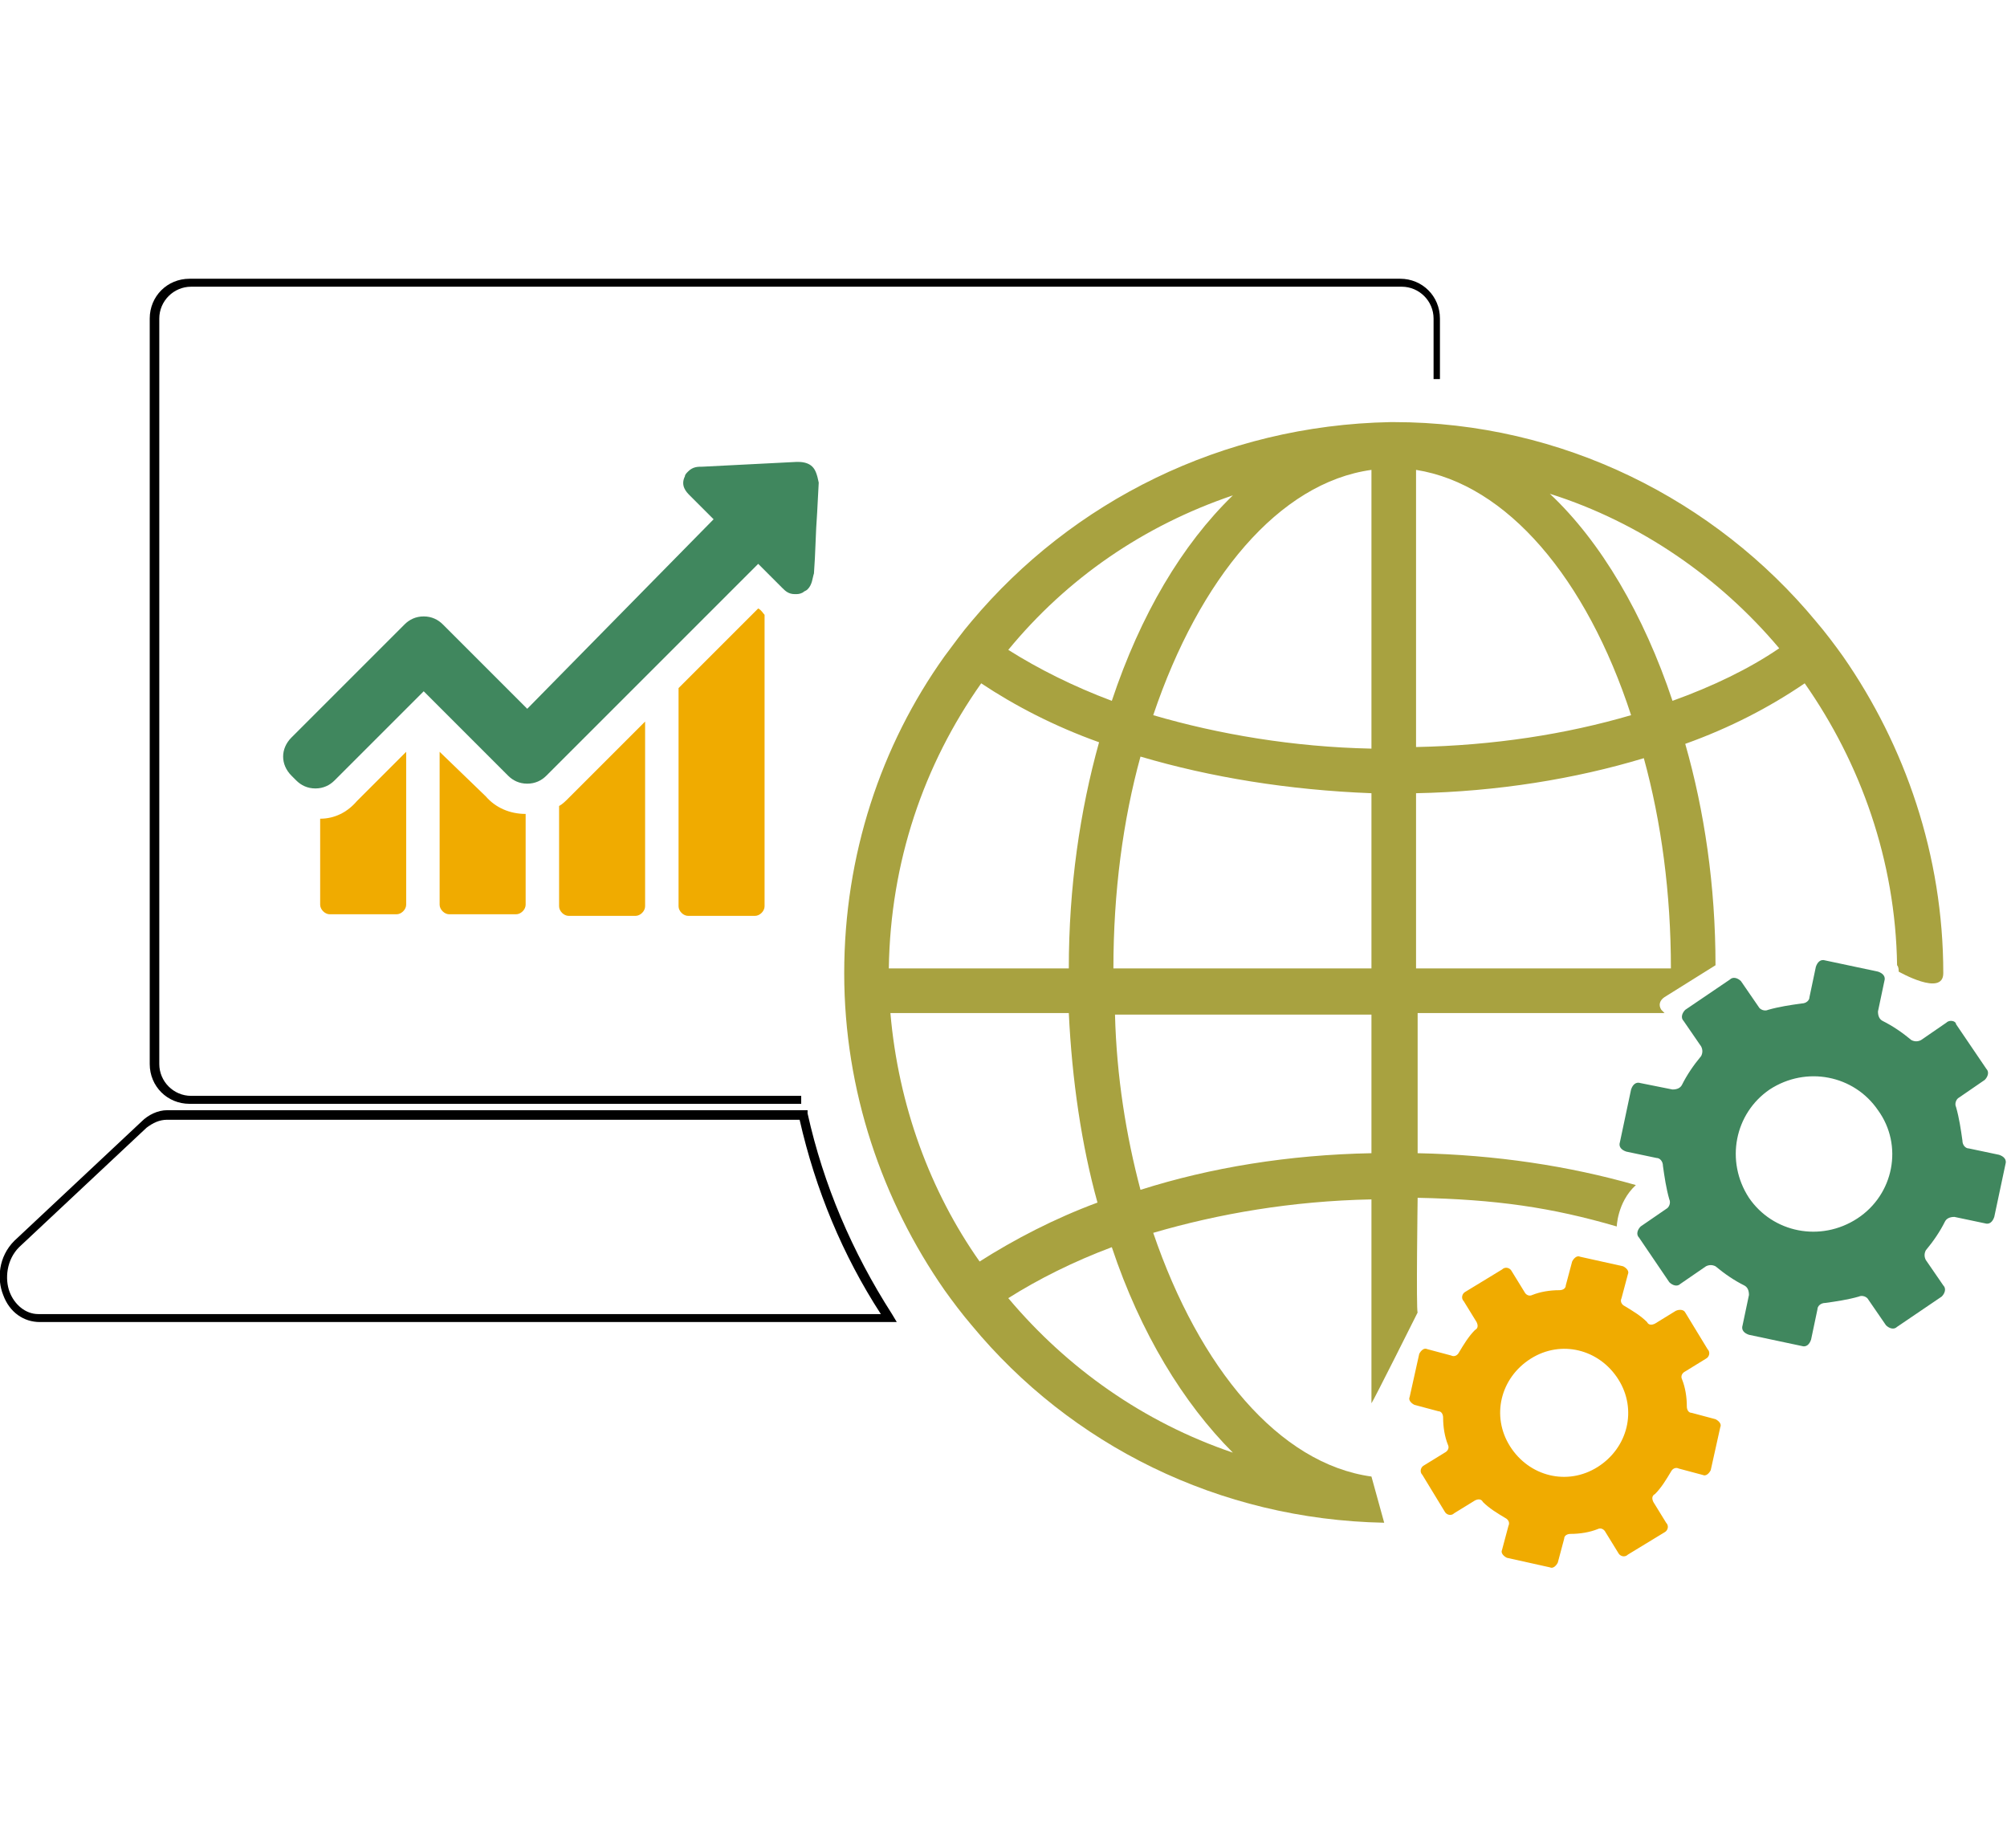 <?xml version="1.0" encoding="utf-8"?>
<!-- Generator: Adobe Illustrator 22.0.1, SVG Export Plug-In . SVG Version: 6.00 Build 0)  -->
<svg version="1.1" id="Layer_1" xmlns="http://www.w3.org/2000/svg" xmlns:xlink="http://www.w3.org/1999/xlink" x="0px" y="0px"
	 viewBox="0 0 126 116" style="enable-background:new 0 0 126 116;" xml:space="preserve">
<style type="text/css">
	.st0{fill:url(#SVGID_1_);}
	.st1{fill:none;stroke:#0459A2;stroke-miterlimit:10;}
	.st2{fill:#FF0013;}
	.st3{fill:#0B4A99;}
	.st4{fill:#CD1618;}
	.st5{fill:#DB9821;}
	.st6{fill:#40875E;}
	.st7{fill:#918831;}
	.st8{fill:#F0AB00;}
	.st9{fill:#A8A240;}
	.st10{fill:none;}
	.st11{fill:#0071C5;}
	.st12{fill:#EFAA1E;}
	.st13{fill:none;stroke:#000000;stroke-width:0.5;stroke-miterlimit:10;}
	.st14{fill:#A69F3D;}
	.st15{fill:#231F20;}
	.st16{fill-rule:evenodd;clip-rule:evenodd;fill:#A69F3D;}
	.st17{fill-rule:evenodd;clip-rule:evenodd;fill:#F0AB00;}
	.st18{fill-rule:evenodd;clip-rule:evenodd;fill:#A8A240;}
	.st19{fill-rule:evenodd;clip-rule:evenodd;fill:#40875E;}
	.st20{fill-rule:evenodd;clip-rule:evenodd;fill:#0B4A99;}
	.st21{fill:#FFFFFF;}
	.st22{fill:#0057A2;}
</style>
<g>
	<path class="st10" d="M71.6,74.7c4.4-1.3,9.3-2.1,14.5-2.3v-8.8H70C70.2,67.6,70.7,71.3,71.6,74.7z"/>
	<path class="st10" d="M103.2,47.6c-4.3,1.3-9.2,2.1-14.3,2.2v11h16C104.9,56.1,104.3,51.6,103.2,47.6z"/>
	<path class="st10" d="M88.9,29.5V47c4.9-0.1,9.5-0.8,13.5-2C99.6,36.4,94.7,30.4,88.9,29.5z"/>
	<path class="st10" d="M111.7,40.7c-3.8-4.5-8.7-7.9-14.4-9.7c3.2,3.1,5.9,7.6,7.7,13C107.6,43.1,109.8,42,111.7,40.7z"/>
	<path class="st10" d="M63.3,81.5c3.7,4.4,8.6,7.8,14.1,9.7c-3.2-3.1-5.8-7.5-7.6-12.9C67.4,79.1,65.2,80.2,63.3,81.5z"/>
	<path class="st10" d="M69,46.6c-2.7-1-5.2-2.3-7.4-3.7C58,48,55.9,54.1,55.8,60.8h11.3C67.1,55.7,67.8,50.9,69,46.6z"/>
	<path class="st10" d="M67.1,63.6H55.9c0.5,5.8,2.5,11.2,5.7,15.7c2.1-1.4,4.6-2.7,7.4-3.7C68,71.9,67.3,67.9,67.1,63.6z"/>
	<path class="st10" d="M71.6,47.5c-1.1,4-1.7,8.5-1.7,13.3h16.2v-11C80.9,49.7,76,48.9,71.6,47.5z"/>
	<path class="st10" d="M77.4,31.1C71.8,33,67,36.3,63.3,40.7c1.9,1.2,4.1,2.3,6.5,3.2C71.6,38.6,74.2,34.1,77.4,31.1z"/>
	<path class="st10" d="M86.1,47V29.5c-5.8,0.8-10.8,6.8-13.7,15.3C76.5,46.1,81.2,46.8,86.1,47z"/>
	<path class="st9" d="M86.1,92.7c-5.8-0.8-10.8-6.8-13.7-15.3c4.1-1.2,8.7-2,13.7-2.1v12.8c0.1-0.1,2.9-5.7,2.9-5.7
		c-0.1-0.1,0-7.2,0-7.2c4.9,0.1,8.4,0.6,12.5,1.8c0,0.1,0-1.5,1.2-2.6c-4.2-1.2-8.8-1.9-13.7-2l0-8.8h15.5l-0.2-0.2
		c-0.2-0.3-0.1-0.6,0.2-0.8l3.2-2c0-5-0.7-9.7-1.9-13.9c2.8-1,5.3-2.3,7.5-3.8c3.5,5,5.7,11.1,5.8,17.7c0.1,0.1,0.1,0.3,0.1,0.4
		c0,0,2.8,1.6,2.8,0.1c0-7.4-2.4-14.3-6.3-19.9c-0.5-0.7-1.1-1.5-1.7-2.2c-6.3-7.6-15.9-12.5-26.5-12.5c0,0,0,0-0.1,0c0,0,0,0,0,0
		c0,0-0.1,0-0.1,0C76.7,26.7,67.3,31.5,61,39c-0.6,0.7-1.1,1.4-1.7,2.2c-4,5.6-6.3,12.5-6.3,19.9c0,7.4,2.4,14.3,6.3,19.9
		c0.5,0.7,1.1,1.5,1.7,2.2c6.2,7.5,15.5,12.2,25.9,12.4L86.1,92.7z M111.7,40.7c-1.9,1.3-4.2,2.4-6.7,3.3c-1.8-5.4-4.5-10-7.7-13
		C103,32.8,108,36.3,111.7,40.7z M88.9,29.5c5.7,0.9,10.7,6.8,13.5,15.4c-4.1,1.2-8.6,1.9-13.5,2V29.5z M88.9,49.8
		c5.1-0.1,10-0.9,14.3-2.2c1.1,4,1.7,8.5,1.7,13.2h-16V49.8z M86.1,72.4c-5.2,0.1-10.1,0.9-14.5,2.3c-0.9-3.4-1.5-7.1-1.6-11h16.1
		V72.4z M86.1,60.8H69.9c0-4.8,0.6-9.3,1.7-13.3c4.4,1.3,9.3,2.1,14.5,2.3V60.8L86.1,60.8L86.1,60.8z M86.1,29.5V47
		c-4.9-0.1-9.6-0.9-13.7-2.1C75.3,36.3,80.3,30.3,86.1,29.5z M77.4,31.1c-3.2,3.1-5.8,7.5-7.6,12.9c-2.4-0.9-4.6-2-6.5-3.2
		C67,36.3,71.8,33,77.4,31.1z M61.6,42.9c2.1,1.4,4.6,2.7,7.4,3.7c-1.2,4.3-1.9,9.1-1.9,14.2H55.8C55.9,54.1,58,48,61.6,42.9z
		 M55.9,63.6h11.2c0.2,4.2,0.8,8.3,1.8,11.9c-2.7,1-5.2,2.3-7.4,3.7C58.4,74.8,56.4,69.4,55.9,63.6z M63.3,81.5
		c1.9-1.2,4.1-2.3,6.5-3.2c1.8,5.4,4.5,9.8,7.6,12.9C71.8,89.3,67,85.9,63.3,81.5z"/>
	<path class="st6" d="M122.2,64.2l-1.6,1.1c-0.2,0.1-0.4,0.1-0.6,0c-0.6-0.5-1.2-0.9-1.8-1.2c-0.2-0.1-0.3-0.3-0.3-0.6l0.4-1.9
		c0.1-0.3-0.1-0.5-0.4-0.6l-3.3-0.7c-0.3-0.1-0.5,0.1-0.6,0.4l-0.4,1.9c0,0.2-0.2,0.4-0.5,0.4c-0.7,0.1-1.4,0.2-2.1,0.4
		c-0.2,0.1-0.5,0-0.6-0.2l-1.1-1.6c-0.2-0.2-0.5-0.3-0.7-0.1l-2.8,1.9c-0.2,0.2-0.3,0.5-0.1,0.7l1.1,1.6c0.1,0.2,0.1,0.4,0,0.6
		c-0.5,0.6-0.9,1.2-1.2,1.8c-0.1,0.2-0.3,0.3-0.6,0.3L103,68c-0.3-0.1-0.5,0.1-0.6,0.4l-0.7,3.3c-0.1,0.3,0.1,0.5,0.4,0.6l1.9,0.4
		c0.2,0,0.4,0.2,0.4,0.5c0.1,0.7,0.2,1.4,0.4,2.1c0.1,0.2,0,0.5-0.2,0.6l-1.6,1.1c-0.2,0.2-0.3,0.5-0.1,0.7l1.9,2.8
		c0.2,0.2,0.5,0.3,0.7,0.1l1.6-1.1c0.2-0.1,0.4-0.1,0.6,0c0.6,0.5,1.2,0.9,1.8,1.2c0.2,0.1,0.3,0.3,0.3,0.6l-0.4,1.9
		c-0.1,0.3,0.1,0.5,0.4,0.6l3.3,0.7c0.3,0.1,0.5-0.1,0.6-0.4l0.4-1.9c0-0.2,0.2-0.4,0.5-0.4c0.7-0.1,1.4-0.2,2.1-0.4
		c0.2-0.1,0.5,0,0.6,0.2l1.1,1.6c0.2,0.2,0.5,0.3,0.7,0.1l2.8-1.9c0.2-0.2,0.3-0.5,0.1-0.7l-1.1-1.6c-0.1-0.2-0.1-0.4,0-0.6
		c0.5-0.6,0.9-1.2,1.2-1.8c0.1-0.2,0.3-0.3,0.6-0.3l1.9,0.4c0.3,0.1,0.5-0.1,0.6-0.4l0.7-3.3c0.1-0.3-0.1-0.5-0.4-0.6l-1.9-0.4
		c-0.2,0-0.4-0.2-0.4-0.5c-0.1-0.7-0.2-1.4-0.4-2.1c-0.1-0.2,0-0.5,0.2-0.6l1.6-1.1c0.2-0.2,0.3-0.5,0.1-0.7l-1.9-2.8
		C122.8,64.1,122.4,64,122.2,64.2 M116.6,76.5c-2.3,1.5-5.3,0.9-6.8-1.3c-1.5-2.3-0.9-5.3,1.3-6.8c2.3-1.5,5.3-0.9,6.8,1.3
		C119.5,71.9,118.9,75,116.6,76.5"/>
	<path class="st8" d="M105.2,82.3l-1.3,0.8c-0.2,0.1-0.4,0.1-0.5-0.1c-0.4-0.4-0.9-0.7-1.4-1c-0.2-0.1-0.3-0.3-0.2-0.5l0.4-1.5
		c0.1-0.2-0.1-0.4-0.3-0.5l-2.7-0.6c-0.2-0.1-0.4,0.1-0.5,0.3l-0.4,1.5c0,0.2-0.2,0.3-0.4,0.3c-0.6,0-1.2,0.1-1.7,0.3
		c-0.2,0.1-0.4,0-0.5-0.2l-0.8-1.3c-0.1-0.2-0.4-0.3-0.6-0.1l-2.3,1.4c-0.2,0.1-0.3,0.4-0.1,0.6l0.8,1.3c0.1,0.2,0.1,0.4-0.1,0.5
		c-0.4,0.4-0.7,0.9-1,1.4c-0.1,0.2-0.3,0.3-0.5,0.2l-1.5-0.4c-0.2-0.1-0.4,0.1-0.5,0.3l-0.6,2.7c-0.1,0.2,0.1,0.4,0.3,0.5l1.5,0.4
		c0.2,0,0.3,0.2,0.3,0.4c0,0.6,0.1,1.2,0.3,1.7c0.1,0.2,0,0.4-0.2,0.5l-1.3,0.8c-0.2,0.1-0.3,0.4-0.1,0.6l1.4,2.3
		c0.1,0.2,0.4,0.3,0.6,0.1l1.3-0.8c0.2-0.1,0.4-0.1,0.5,0.1c0.4,0.4,0.9,0.7,1.4,1c0.2,0.1,0.3,0.3,0.2,0.5l-0.4,1.5
		c-0.1,0.2,0.1,0.4,0.3,0.5l2.7,0.6c0.2,0.1,0.4-0.1,0.5-0.3l0.4-1.5c0-0.2,0.2-0.3,0.4-0.3c0.6,0,1.2-0.1,1.7-0.3
		c0.2-0.1,0.4,0,0.5,0.2l0.8,1.3c0.1,0.2,0.4,0.3,0.6,0.1l2.3-1.4c0.2-0.1,0.3-0.4,0.1-0.6l-0.8-1.3c-0.1-0.2-0.1-0.4,0.1-0.5
		c0.4-0.4,0.7-0.9,1-1.4c0.1-0.2,0.3-0.3,0.5-0.2l1.5,0.4c0.2,0.1,0.4-0.1,0.5-0.3l0.6-2.7c0.1-0.2-0.1-0.4-0.3-0.5l-1.5-0.4
		c-0.2,0-0.3-0.2-0.3-0.4c0-0.6-0.1-1.2-0.3-1.7c-0.1-0.2,0-0.4,0.2-0.5l1.3-0.8c0.2-0.1,0.3-0.4,0.1-0.6l-1.4-2.3
		C105.7,82.2,105.4,82.2,105.2,82.3 M100.3,92.1c-1.9,1.2-4.3,0.6-5.5-1.3c-1.2-1.9-0.6-4.3,1.3-5.5c1.9-1.2,4.3-0.6,5.5,1.3
		C102.8,88.5,102.2,90.9,100.3,92.1"/>
	<path class="st8" d="M20.1,51.4v5.4c0,0.3,0.3,0.6,0.6,0.6h4.2c0.3,0,0.6-0.3,0.6-0.6v-9.6l-3.1,3.1C21.8,51,21,51.4,20.1,51.4"/>
	<path class="st8" d="M27.6,47.2v9.6c0,0.3,0.3,0.6,0.6,0.6h4.2c0.3,0,0.6-0.3,0.6-0.6v-5.7c-1,0-1.9-0.4-2.5-1.1L27.6,47.2z"/>
	<path class="st8" d="M35.1,50.6v6.3c0,0.3,0.3,0.6,0.6,0.6h4.2c0.3,0,0.6-0.3,0.6-0.6V45.3l-4.8,4.8C35.5,50.3,35.3,50.5,35.1,50.6
		"/>
	<path class="st8" d="M47.6,38.2l-5,5v13.7c0,0.3,0.3,0.6,0.6,0.6h4.2c0.3,0,0.6-0.3,0.6-0.6V38.6C47.9,38.5,47.8,38.3,47.6,38.2
		L47.6,38.2z"/>
	<path class="st6" d="M51,29.3c-0.2-0.2-0.5-0.3-0.9-0.3H50c-2,0.1-3.9,0.2-5.9,0.3c-0.3,0-0.6,0-0.9,0.3c-0.1,0.1-0.2,0.2-0.2,0.3
		c-0.3,0.6,0.1,1,0.3,1.2l0.5,0.5c0.3,0.3,0.7,0.7,1,1L33.1,44.5l-5.3-5.3c-0.3-0.3-0.7-0.5-1.2-0.5c-0.5,0-0.9,0.2-1.2,0.5
		l-7.1,7.1c-0.7,0.7-0.7,1.7,0,2.4l0.3,0.3c0.3,0.3,0.7,0.5,1.2,0.5c0.5,0,0.9-0.2,1.2-0.5l5.6-5.6l5.3,5.3c0.3,0.3,0.7,0.5,1.2,0.5
		c0.5,0,0.9-0.2,1.2-0.5l13.3-13.3l1.5,1.5c0.2,0.2,0.4,0.4,0.8,0.4c0.2,0,0.3,0,0.5-0.1c0.1-0.1,0.2-0.1,0.3-0.2
		c0.3-0.3,0.3-0.7,0.4-1c0.1-1.3,0.1-2.5,0.2-3.8l0.1-1.9C51.3,29.8,51.2,29.5,51,29.3"/>
	<g>
		<path d="M50.3,69.3H11.9c-1.4,0-2.5-1.1-2.5-2.5V20c0-1.4,1.1-2.5,2.5-2.5h76c1.4,0,2.5,1.1,2.5,2.5v3.8H90V20c0-1.1-0.9-2-2-2
			h-76c-1.1,0-2,0.9-2,2v46.8c0,1.1,0.9,2,2,2h38.3V69.3z"/>
	</g>
	<g>
		<path d="M56.3,83H2.5c-1,0-1.9-0.6-2.3-1.7c-0.4-1-0.3-2.4,0.7-3.4l8-7.5c0.4-0.4,1-0.7,1.6-0.7h40.2l0,0.2
			c1,4.5,2.8,8.7,5.3,12.6L56.3,83z M10.5,70.3c-0.5,0-0.9,0.2-1.3,0.5l-8,7.5c-0.8,0.8-0.9,2-0.6,2.8c0.3,0.8,1,1.4,1.8,1.4h52.9
			c-2.4-3.7-4.1-7.8-5.1-12.2H10.5z"/>
	</g>
</g>
</svg>
